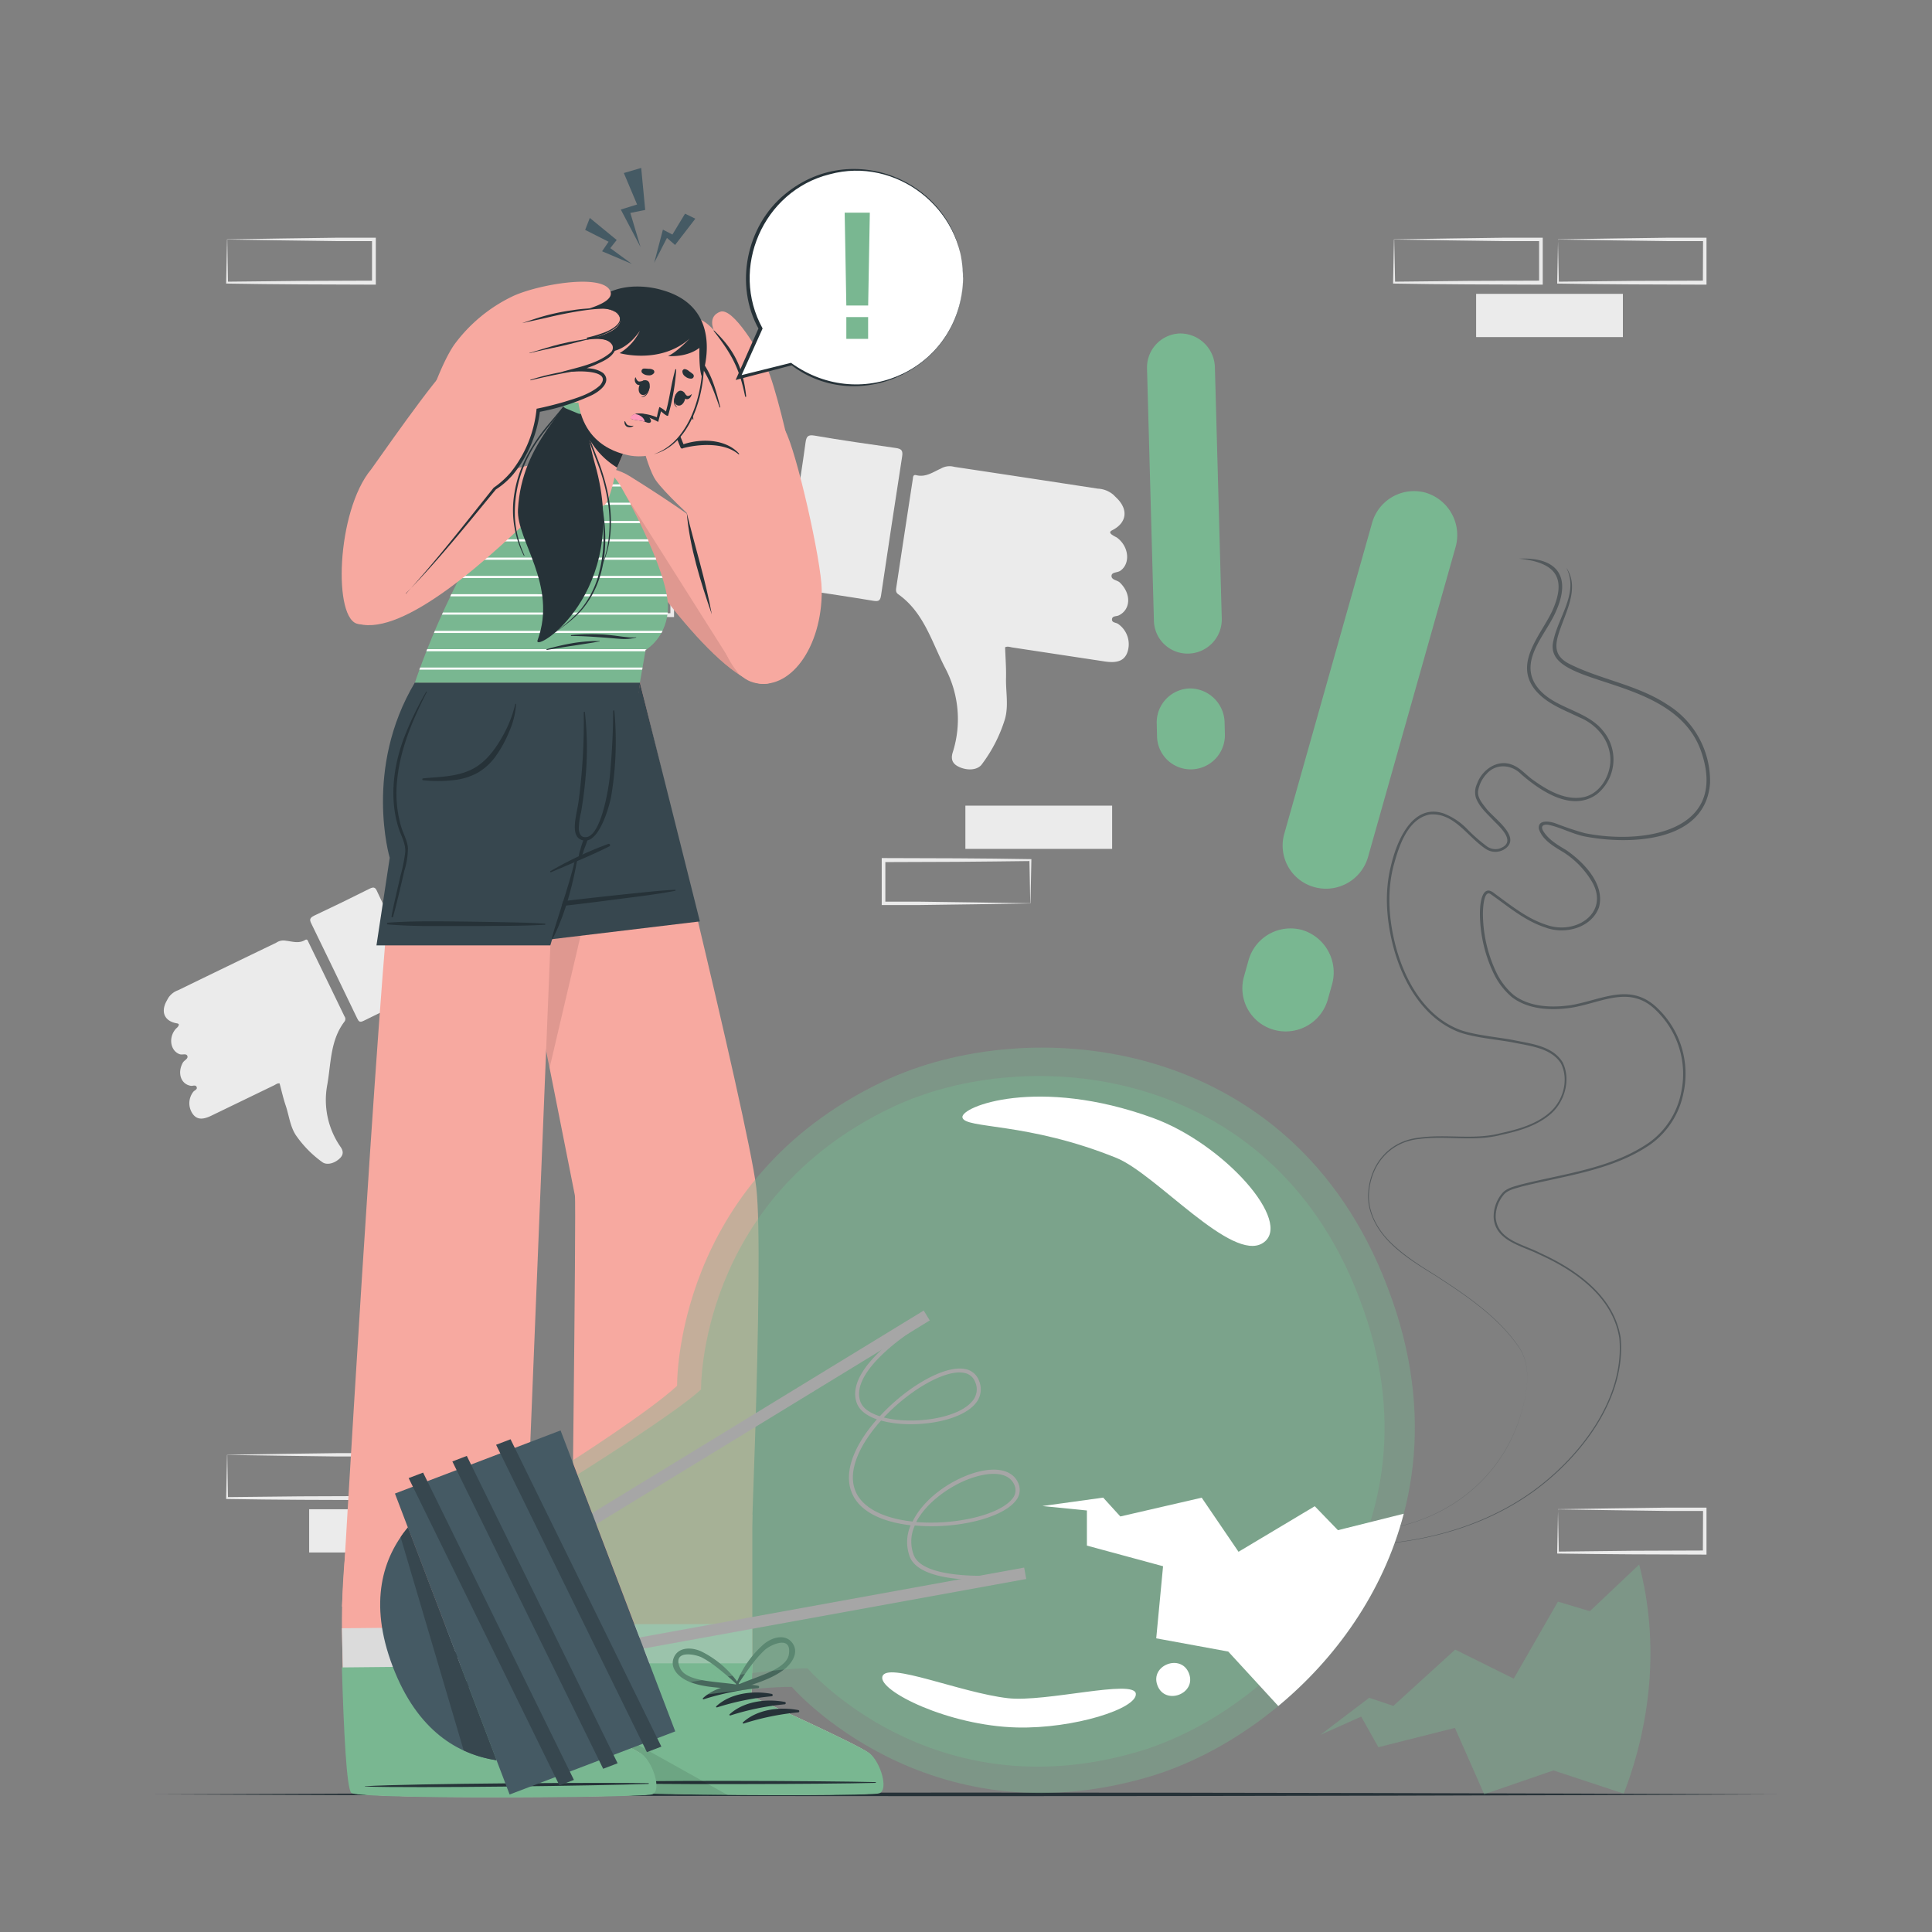 <svg xmlns="http://www.w3.org/2000/svg" viewBox="0 0 500 500"><rect x="0" y="0" width="500" height="500" fill="#808080" stroke="none"/><g id="freepik--background-complete--inject-106"><rect x="382.01" y="76.05" width="37.98" height="11.19" transform="translate(802.01 163.29) rotate(180)" style="fill:#ebebeb"></rect><path d="M403.2,61.94c6.33-.1,22.29-.36,28.41-.42l9.57,0h.46v.46l0,11.19v.5h-.5l-19-.07c-4.73,0-14.26-.14-19-.21H403v-.22l.22-11.19Zm0,0,.23,11.19-.23-.23c4.74-.06,14.26-.16,19-.2l19-.07-.5.5.05-11.19.45.46-9.41,0c-6-.06-22.34-.31-28.57-.41Z" style="fill:#ebebeb"></path><path d="M360.82,61.94c6.33-.1,22.3-.36,28.41-.42l9.58,0h.45v.46l0,11.19v.5h-.5l-19-.07c-4.73,0-14.27-.14-19-.21h-.23v-.22l.22-11.19Zm0,0,.23,11.19-.23-.23c4.74-.06,14.26-.16,19-.2l19-.07-.5.5,0-11.19.46.46-9.42,0c-6-.06-22.34-.31-28.57-.41Z" style="fill:#ebebeb"></path><path d="M58.82,61.94c6.32-.1,22.29-.36,28.4-.42l9.58,0h.46v.46l0,11.19v.5h-.5l-19-.07c-4.73,0-14.26-.14-19-.21h-.23v-.22l.23-11.19Zm0,0L59,73.13l-.22-.23c4.74-.06,14.25-.16,19-.2l19-.07-.5.5,0-11.19.46.46-9.42,0c-6-.06-22.34-.31-28.56-.41Z" style="fill:#ebebeb"></path><rect x="80" y="390.6" width="37.98" height="11.19" transform="translate(197.99 792.38) rotate(180)" style="fill:#ebebeb"></rect><path d="M58.82,376.49c6.32-.11,22.29-.36,28.4-.42l9.58,0h.46v.46l0,11.19v.5h-.5l-19-.07c-4.73,0-14.26-.14-19-.21h-.23v-.22l.23-11.19Zm0,0L59,387.68l-.22-.23c4.74-.06,14.25-.16,19-.2l19-.07-.5.5,0-11.19.46.45-9.42,0c-6-.06-22.34-.31-28.56-.41Z" style="fill:#ebebeb"></path><path d="M136,148c6.33-.1,22.29-.35,28.41-.41l9.57-.05h.46V148l0,11.19v.5H174l-19-.07c-4.73,0-14.26-.14-19-.2h-.23v-.22L136,148Zm0,0,.22,11.19-.22-.22c4.74-.07,14.25-.17,19-.21l19-.07-.5.5,0-11.19.46.46-9.41,0c-6-.06-22.34-.32-28.57-.42Z" style="fill:#ebebeb"></path><path d="M403.2,390.58c6.33-.1,22.29-.35,28.41-.41l9.57,0h.46v.46l0,11.19v.51h-.5l-19-.07c-4.73,0-14.26-.14-19-.2H403v-.23l.22-11.19Zm0,0,.23,11.19-.23-.22c4.74-.07,14.26-.17,19-.21l19-.07-.5.5.05-11.19.45.46-9.41,0c-6-.06-22.34-.32-28.57-.42Z" style="fill:#ebebeb"></path><rect x="249.84" y="208.5" width="37.98" height="11.19" style="fill:#ebebeb"></rect><path d="M266.63,233.8c-6.33.11-22.29.36-28.4.42l-9.58,0h-.46v-.46l0-11.19v-.5h.5l19,.06c4.73,0,14.26.14,19,.21h.23v.22l-.23,11.19Zm0,0-.22-11.19.22.23c-4.74.07-14.25.16-19,.2l-19,.07.5-.5,0,11.19-.46-.45,9.42,0c6,.06,22.33.32,28.56.41Z" style="fill:#ebebeb"></path><g id="freepik--xsrjP0--inject-106"><path d="M243.51,121.26c-2,.88-3.91,2.33-6.36,1.72-.93-.24-.84.58-.93,1.1q-2.15,14-4.27,28c-.1.68-.15,1.25.54,1.73,6.59,4.68,8.61,12.24,12.06,18.95a28.28,28.28,0,0,1,2,22c-.62,2.06.22,3.15,2,3.87,2.2.87,4.57.58,5.58-.87a38,38,0,0,0,5.94-11.63c1-3.48.2-7.13.29-10.7.06-2.61-.15-5.24-.24-7.91.69-.36,1.38,0,2.06.07l23.69,3.59c3.32.5,5.1-.2,5.89-2.34a6.39,6.39,0,0,0-2.4-7.37c-.54-.39-1.65-.28-1.58-1.21s1.16-.69,1.76-1c3.15-1.53,3.24-5.65.28-8.49-.71-.68-2.29-.66-2.15-1.83.12-.93,1.57-.7,2.32-1.26,2.65-1.93,2.15-6.36-1-8.6a10.26,10.26,0,0,1-1.3-.75c-.35-.32-.69-.67.15-1.1,3.79-1.92,4.23-5.33,1.16-8.34l-.91-.89a6.73,6.73,0,0,0-4-1.54q-18.57-2.85-37.14-5.64A4.44,4.44,0,0,0,243.51,121.26Z" style="fill:#ebebeb;fill-rule:evenodd"></path><path d="M205.8,132.4c-.9,5.94-1.77,11.88-2.72,17.81-.19,1.21-.16,1.82,1.33,2q10.88,1.51,21.72,3.29c1.42.23,1.71-.23,1.9-1.49q2.66-17.94,5.44-35.85c.24-1.52-.11-2-1.64-2.22-7-1-14.06-2-21.06-3.21-1.75-.29-2.08.29-2.3,1.82C207.66,120.53,206.71,126.46,205.8,132.4Z" style="fill:#ebebeb;fill-rule:evenodd"></path></g><g id="freepik--xsrjp0--inject-106"><path d="M74,243.46c1.65.18,3.32.8,4.94-.18.62-.38.74.23.91.58q4.67,9.58,9.3,19.17a1.13,1.13,0,0,1,0,1.36c-3.68,4.82-3.46,10.69-4.44,16.28a21.25,21.25,0,0,0,3.47,16.21c.9,1.34.55,2.31-.61,3.23-1.39,1.11-3.15,1.43-4.2.62a28.55,28.55,0,0,1-6.84-7c-1.46-2.28-1.73-5.06-2.59-7.61-.63-1.86-1.06-3.79-1.58-5.73-.58-.11-1,.3-1.47.51l-16.2,7.84c-2.27,1.1-3.7,1-4.75-.37a4.8,4.8,0,0,1,.09-5.82c.3-.4,1.12-.57.86-1.23s-1-.23-1.48-.31c-2.6-.4-3.58-3.34-2.09-6,.36-.65,1.5-1,1.14-1.79-.29-.64-1.28-.16-1.94-.39-2.33-.8-3-4.09-1.17-6.4.23-.3.59-.51.77-.83s.35-.64-.35-.76c-3.15-.53-4.22-2.88-2.69-5.72.15-.28.3-.56.46-.84a5,5,0,0,1,2.54-2q12.69-6.18,25.4-12.3A3.31,3.31,0,0,1,74,243.46Z" style="fill:#ebebeb;fill-rule:evenodd"></path><path d="M103.57,243.07c2,4.06,3.91,8.14,5.91,12.18.4.82.52,1.27-.5,1.75-5,2.34-9.93,4.73-14.86,7.18-1,.49-1.28.22-1.69-.64Q86.54,251.26,80.56,239c-.51-1-.37-1.47.68-2q7.24-3.4,14.4-7c1.19-.6,1.56-.26,2,.79C99.6,235,101.6,239,103.57,243.07Z" style="fill:#ebebeb;fill-rule:evenodd"></path></g></g><g id="freepik--Floor--inject-106"><path d="M40.1,464.38c134.47-.61,285.33-.61,419.8,0-134.47.62-285.33.62-419.8,0Z" style="fill:#263238"></path></g><g id="freepik--Character--inject-106"><path d="M122.43,176.66S147,300.25,148.78,309.38c.4,2.08-1,112.71-1,112.71h45.73s4.41-96.64,2.2-114.87-30.08-130.56-30.08-130.56Z" style="fill:#f7a9a0"></path><path d="M122.43,176.66s12,60.15,19.82,99.63l23.37-99.63Z" style="opacity:0.1"></path><polygon points="181.13 238.46 132.5 244.3 122.43 176.66 165.61 176.66 181.13 238.46" style="fill:#37474f"></polygon><path d="M134.32,235c5.19-1,10.47-1.68,15.73-2.28s10.43-1.16,15.64-1.69c3-.31,6-.61,9-.76a.14.14,0,1,1,0,.28c-5.21,1-10.49,1.58-15.74,2.27s-10.4,1.33-15.62,1.89c-3,.32-6,.57-9,.69A.2.2,0,1,1,134.32,235Z" style="fill:#263238"></path><path d="M129.16,180.6q5.43,19.43,10.35,39c.46,1.83.9,3.66,1.34,5.5a55.2,55.2,0,0,1,1.22,5.68.09.09,0,0,1-.18,0,97.8,97.8,0,0,1-2.84-9.79c-.87-3.24-1.7-6.48-2.54-9.73-1.67-6.48-3.34-13-4.92-19.48q-1.35-5.58-2.67-11.15A.12.12,0,0,1,129.16,180.6Z" style="fill:#263238"></path><path d="M227.33,464c-2.53.84-74.65.63-77.4-1.11-1-.65-1.62-11.17-2-23.88q-.12-4.12-.18-8.46c-.06-3.41-.1-6.87-.12-10.22-.09-15.06.45-28.33.45-28.33h46.62l0,28.33v10.22l-.24,8.46s27.57,12.44,30.37,14.68S229.84,463.18,227.33,464Z" style="fill:#f7a9a0"></path><path d="M227.33,464c-2.53.84-74.65.63-77.4-1.11-1-.65-1.62-11.17-2-23.88q-.12-4.12-.18-8.46c-.06-3.41-.1-6.87-.12-10.22h47.05v10.22l-.24,8.46s27.57,12.44,30.37,14.68S229.84,463.18,227.33,464Z" style="fill:#dbdbdb"></path><path d="M227.54,464.11c-1.64.54-32.36.65-54.73.19-5.17-.11-9.91-.25-13.72-.42-5.27-.24-8.8-.53-9.37-.89-1.27-.82-1.88-16.24-2.17-32.52h47.19L194.5,439s27.73,12.5,30.55,14.75S230.07,463.26,227.54,464.11Z" style="fill:#79B791"></path><path d="M226.51,461.21c-12.16-.33-61.22-.53-73.26.06-.1,0-.1.07,0,.08,12,.59,61.1.39,73.26.06C226.77,461.4,226.77,461.22,226.51,461.21Z" style="fill:#263238"></path><path d="M196.22,436.28c-4.78-.9-10.63-.19-14.3,3.21-.14.13.05.33.2.28a67.57,67.57,0,0,1,14.08-2.88A.31.31,0,0,0,196.22,436.28Z" style="fill:#263238"></path><path d="M199.67,438.37c-4.78-.9-10.64-.19-14.3,3.21-.14.13,0,.33.2.29A66.69,66.69,0,0,1,199.65,439,.31.31,0,0,0,199.67,438.37Z" style="fill:#263238"></path><path d="M203.11,440.46c-4.78-.9-10.63-.18-14.3,3.21-.14.13.05.33.21.29a66.73,66.73,0,0,1,14.07-2.89A.31.31,0,0,0,203.11,440.46Z" style="fill:#263238"></path><path d="M206.56,442.56c-4.78-.91-10.63-.19-14.3,3.2-.14.14.05.34.2.29a67,67,0,0,1,14.08-2.89A.3.3,0,0,0,206.56,442.56Z" style="fill:#263238"></path><path d="M205.09,425.24c-1.87-2.59-5.38-1.44-7.38.24a25.6,25.6,0,0,0-7.4,10.93.13.13,0,0,0,.11.18c0,.36.34.75.75.6,4-1.45,8.36-2.52,11.75-5.14C204.9,430.52,206.86,427.7,205.09,425.24Zm-8.37,8.52c-1.93.76-3.88,1.42-5.78,2.26a77,77,0,0,1,4.46-6.3,28.5,28.5,0,0,1,2.54-2.73c1.43-1.29,7.07-4,6.21,1.22C203.68,431.1,199,432.85,196.72,433.76Z" style="fill:#263238"></path><path d="M178.15,435.13c3.94,1.69,8.48,1.62,12.67,2a.59.59,0,0,0,.57-.77.12.12,0,0,0,.07-.19,25.49,25.49,0,0,0-9.9-8.75c-2.35-1.12-6-1.36-7.2,1.62C173.26,431.9,175.86,434.14,178.15,435.13ZM176,431.71c-2.15-4.86,4-3.62,5.71-2.72a26.53,26.53,0,0,1,3.14,2,71.75,71.75,0,0,1,5.89,5c-2-.34-4.1-.49-6.16-.75C182.14,434.93,177.19,434.4,176,431.71Z" style="fill:#263238"></path><path d="M188.39,464.59l-15.58-.28c-5.18-.12-9.91-.26-13.72-.43-5.26-.24-8.8-.53-9.38-.89-1-.62-1.54-9.64-1.89-21.06Z" style="opacity:0.1"></path><path d="M135.5,416.39l-47-.6S97.72,255.38,101.75,222c0,0-7.63-18.08,6.64-45.38h57.27s-3.84,26-10.41,42.45c0,0-4.26,1.15-12,5.41Z" style="fill:#f7a9a0"></path><path d="M142.43,244.66h-45L100.86,222s-6.83-23,6.52-45.38h58.28s-2.42,24.37-9.57,42.7l-7.31,3.25Z" style="fill:#37474f"></path><path d="M148.78,222.57c.05-.29.64-.29.59,0C147,235.94,143.26,242.41,143,243c0,.08-.14.09-.17,0C142.61,242.39,147.7,228.12,148.78,222.57Z" style="fill:#263238"></path><path d="M157.42,218.41a94.28,94.28,0,0,0-14.9,7,.17.17,0,1,0,.14.3c5-2.15,10.14-4.22,15-6.65A.33.33,0,0,0,157.42,218.41Z" style="fill:#263238"></path><path d="M159,184c0-.17-.32-.21-.32,0,0,6-.34,11.2-.84,16.77-.23,2.59-2.32,16.88-6.8,15.84-.75-.17-1.13-.91-1.25-2a18.33,18.33,0,0,1,.59-4.39c.5-3,.9-6,1.16-9a82.38,82.38,0,0,0-.18-16.91.15.15,0,0,0-.29,0,155.68,155.68,0,0,1-1.37,23.34c-.56,3.71-2.43,9.31,1.46,9.88s6.52-8.79,7-11.35A85.88,85.88,0,0,0,159,184Z" style="fill:#263238"></path><path d="M151.18,216.94a22.92,22.92,0,0,0-1,3,6.8,6.8,0,0,0-.42,2.43.17.17,0,0,0,.31.07,8.38,8.38,0,0,0,1-2.37c.35-.92.71-1.83,1-2.75A.5.5,0,0,0,151.18,216.94Z" style="fill:#263238"></path><path d="M109.44,201.45c4.24-.43,8.6-.37,12.53-2.27s6.53-5.7,8.57-9.5a31.28,31.28,0,0,0,2.81-7.46.11.11,0,0,1,.21,0,20.74,20.74,0,0,1-1.73,7,31.47,31.47,0,0,1-3.36,6.23,15.21,15.21,0,0,1-4.84,4.54,16.54,16.54,0,0,1-6.36,1.92,35.44,35.44,0,0,1-7.84,0A.25.25,0,0,1,109.44,201.45Z" style="fill:#263238"></path><path d="M103.61,226.77a40.43,40.43,0,0,0,1.27-6.32c.11-2.12-1-4-1.65-5.92-2.49-7.61-1.48-15.94,1.23-23.34A84.76,84.76,0,0,1,110.31,179c.06-.1.2,0,.15.09-3.71,7.24-7,15-7.71,23.17A31,31,0,0,0,103.83,214c.55,1.8,1.58,3.54,1.74,5.43a19.83,19.83,0,0,1-.93,5.91c-.54,2.37-2.2,9.53-2.93,11.93-.06.21-.43.17-.39-.06C101.65,235.06,103.13,229,103.61,226.77Z" style="fill:#263238"></path><path d="M100.37,238.79c5.29-.39,10.6-.38,15.9-.33s10.49.13,15.73.24c3,.06,6,.13,9,.34a.14.14,0,1,1,0,.28c-5.28.32-10.6.28-15.89.33s-10.49,0-15.73,0c-3-.05-6-.16-9-.41A.21.21,0,1,1,100.37,238.79Z" style="fill:#263238"></path><path d="M168.58,464.27c-2.52.86-74.64,1.37-77.4-.35-1.05-.64-1.74-11.15-2.21-23.86-.1-2.74-.18-5.57-.26-8.46-.09-3.41-.16-6.86-.22-10.21a192.15,192.15,0,0,1,2.11-29.6l44.68.8.26,28.33.09,10.22-.16,8.46S163.17,451.76,166,454,171.09,463.42,168.58,464.27Z" style="fill:#f7a9a0"></path><path d="M168.58,464.27c-2.52.86-74.64,1.37-77.4-.35-1.05-.64-1.74-11.15-2.21-23.86-.1-2.74-.18-5.57-.26-8.46-.09-3.41-.16-6.86-.22-10.21l47.05-.47.09,10.22-.16,8.46S163.17,451.76,166,454,171.09,463.42,168.58,464.27Z" style="fill:#dbdbdb"></path><path d="M168.8,464.37c-1.64.56-32.36,1-54.73.74-5.18-.06-9.91-.16-13.73-.29-5.27-.19-8.8-.44-9.38-.8-1.27-.8-2-16.22-2.48-32.49l47.18-.47-.16,8.51s27.85,12.22,30.7,14.45S171.32,463.5,168.8,464.37Z" style="fill:#79B791"></path><path d="M167.74,461.48c-12.16-.21-61.22.08-73.26.79-.1,0-.1.07,0,.08,12,.47,61.11-.22,73.26-.67C168,461.67,168,461.49,167.74,461.48Z" style="fill:#263238"></path><path d="M137.2,436.86c-4.79-.86-10.64-.09-14.27,3.35-.14.13,0,.33.21.28a67.35,67.35,0,0,1,14-3A.3.3,0,0,0,137.2,436.86Z" style="fill:#263238"></path><path d="M140.67,438.91c-4.79-.86-10.64-.08-14.27,3.35-.14.14,0,.33.21.28a67.2,67.2,0,0,1,14-3A.31.31,0,0,0,140.67,438.91Z" style="fill:#263238"></path><path d="M144.14,441c-4.8-.86-10.64-.08-14.27,3.35-.14.13,0,.33.2.28a67.31,67.31,0,0,1,14.05-3A.3.3,0,0,0,144.14,441Z" style="fill:#263238"></path><path d="M147.6,443c-4.79-.86-10.63-.09-14.26,3.35-.15.13,0,.33.2.28a67.31,67.31,0,0,1,14.05-3A.3.3,0,0,0,147.6,443Z" style="fill:#263238"></path><path d="M146,425.73c-1.9-2.58-5.39-1.39-7.38.31a25.59,25.59,0,0,0-7.29,11c0,.1,0,.15.12.17a.59.59,0,0,0,.75.59c3.94-1.49,8.34-2.6,11.7-5.25C145.83,431,147.75,428.17,146,425.73Zm-8.29,8.6c-1.92.78-3.87,1.46-5.76,2.31,1.43-2.14,2.76-4.34,4.4-6.34a28.52,28.52,0,0,1,2.52-2.75c1.41-1.31,7-4.1,6.22,1.15C144.61,431.6,140,433.4,137.67,434.33Z" style="fill:#263238"></path><path d="M119.12,435.88c4,1.66,8.49,1.54,12.69,1.92a.59.59,0,0,0,.56-.78.12.12,0,0,0,.07-.19,25.6,25.6,0,0,0-10-8.65c-2.37-1.1-6.06-1.3-7.19,1.69C114.19,432.7,116.81,434.92,119.12,435.88Zm-2.18-3.39c-2.19-4.85,4-3.66,5.68-2.79a28,28,0,0,1,3.17,2c2.12,1.49,4,3.24,5.94,4.92-2-.31-4.11-.44-6.17-.68C123.11,435.64,118.15,435.16,116.94,432.49Z" style="fill:#263238"></path><path d="M163,123.25c22.48,14,36.78,25.71,39.7,35.36,4,13.36-.25,17.54-4.05,18.3-10.37,2.06-33-29.47-41.91-44.18C148.09,118.45,158.08,120.17,163,123.25Z" style="fill:#f7a9a0"></path><path d="M191.28,174.58c-11.39-7.42-27.35-30.05-34.52-41.85-5.91-9.72-3.16-12,.76-11.54Z" style="opacity:0.1"></path><path d="M195,176.63c-8.06-2.16-10.93-17.94-17.22-43.26-1.1-4.44,22.92-26.35,25.34-22.1,3,5.36,9.45,33.87,9.55,41.43C212.79,167.59,204.36,179.14,195,176.63Z" style="fill:#f7a9a0"></path><path d="M184.22,159c-2.94-8.51-5.7-17.27-6.49-26.27,2.14,8.76,4.86,17.38,6.49,26.27Z" style="fill:#263238"></path><path d="M204.77,118.64c-.51-3.5-4.27-19.3-6.3-23.47s-8.74-15.72-12.09-14.49-1.65,4.77-1.65,4.77-3.61-4.43-6.87-2.88-.44,7-.44,7-4-4.28-7.17-2.5.61,6.75.61,6.75-3.51-4.09-5.48-1.54c-2.37,3.07,5,9.87,6.84,14.64.43,1.08,7.17,22.55,7.17,22.55Z" style="fill:#f7a9a0"></path><path d="M170.54,93.35c5.37,5,6.86,8.14,8.69,15.13,0,.14.25.12.22,0-1.17-7-2.46-11.2-8.68-15.38C170.47,92.87,170.29,93.11,170.54,93.35Z" style="fill:#263238"></path><path d="M177,89.14c5.12,5.7,6.76,9.08,9.22,16.26a.09.09,0,0,0,.18-.05c-1.82-7.25-3.21-11.4-9.07-16.42C177.05,88.7,176.75,88.88,177,89.14Z" style="fill:#263238"></path><path d="M184.84,85.82c4.56,5.88,6.51,9.5,8,16.78a.14.14,0,0,0,.27,0c-.8-7.57-3.21-12.11-8.09-16.86C184.7,85.38,184.55,85.45,184.84,85.82Z" style="fill:#263238"></path><path d="M178.94,133.86s-6.82-6.18-9.22-9.56-6.71-19.25-3.33-20.38c4.35-1.45,8.65,7.23,10.2,11.75,0,0,10.07-3.37,14.5,2.19S178.94,133.86,178.94,133.86Z" style="fill:#f7a9a0"></path><path d="M167.71,103.92c4.94,1.54,6.58,7.61,8.41,11.88a.43.43,0,0,0,.68.18c4.32-1.13,10.74-1.47,14.33,1.59a.11.11,0,0,0,.15-.15c-3.4-3.81-9.74-4-14.39-2.45-1.81-4.41-3.73-10.43-9.16-11.1C167.7,103.87,167.68,103.91,167.71,103.92Z" style="fill:#263238"></path><path d="M167.08,168.21l-1.47,8.45-58.23,0s10.94-33.73,29.49-53.92c8-8.7,18.58-4.67,23.34,2.42,1.2,1.79,12.47,22.23,12.64,31.55C173,164.89,167.08,168.21,167.08,168.21Z" style="fill:#79B791"></path><path d="M166.29,172.76l-.1.55H108.53l.21-.55ZM110.55,168c-.07.19-.15.37-.21.55H167l.06-.36.31-.19Zm2-4.74-.24.55h58.88c.1-.17.2-.36.29-.55Zm2.07-4.74c-.08.19-.17.37-.25.55h58.39l.06-.55Zm58-4.74H116.79l-.27.56h56.1C172.6,154.18,172.56,154,172.52,153.8Zm-1.23-4.74H119.17c-.1.19-.2.37-.29.56h52.59C171.42,149.44,171.36,149.25,171.29,149.06Zm-1.69-4.74H121.72l-.31.56h48.4Zm-2-4.73H124.48a6.16,6.16,0,0,0-.33.55h43.7Zm-2.22-4.74H127.48l-.36.55h38.54Zm-2.4-4.74H130.81c-.15.18-.28.37-.41.55h32.88Zm-2.62-4.74H134.53c-.15.18-.31.36-.46.55H160.7C160.57,125.7,160.46,125.51,160.37,125.37Zm-4.56-4.74H139.12c-.23.17-.46.36-.69.56h18.12A7.57,7.57,0,0,0,155.81,120.63Z" style="fill:#fff"></path><path d="M147.84,164.36a56,56,0,0,1,8.39-.14c1.39.1,2.76.26,4.14.45.69.1,1.38.17,2.06.24a8.76,8.76,0,0,0,2.17,0c.07,0,.08.09,0,.1a13.85,13.85,0,0,1-2,.33,14.68,14.68,0,0,1-2,0c-1.41-.09-2.81-.24-4.22-.34-2.84-.2-5.68-.41-8.53-.41C147.72,164.59,147.71,164.37,147.84,164.36Z" style="fill:#263238"></path><path d="M141.51,168a59.34,59.34,0,0,1,6.74-1.56c1.14-.19,2.28-.32,3.43-.42l1.66-.11c.6,0,1.21,0,1.82,0a.05.05,0,0,1,0,.1c-.56.05-1.13.2-1.69.29l-1.71.27c-1.14.17-2.27.37-3.41.53-2.29.34-4.55.7-6.82,1.11C141.41,168.23,141.39,168.06,141.51,168Z" style="fill:#263238"></path><path d="M140.17,119.65c-31.38,7.21-47.18,15.74-48.06,18.83-4.13,14.42-1,22.57.78,23,11.51,3,33.12-16,49.52-32.52C148.81,122.56,147.66,117.92,140.17,119.65Z" style="fill:#f7a9a0"></path><path d="M146.44,120.37c.05,1.21,4.16,9.77,9.49,10.52,1.74.24,3.48-9.19,3.48-9.19l.29-.67,4-9.34-10.07-9.51-1.47-1.28s-.93,2.62-2.06,5.91c-.05.15-.1.3-.16.46l-.19.54c-.17.48-.35,1-.51,1.49s-.26.75-.38,1.15-.24.8-.37,1.2A63.72,63.72,0,0,0,146.44,120.37Z" style="fill:#f7a9a0"></path><path d="M150.12,106.81A20.42,20.42,0,0,0,159.7,121l4-9.34-10.07-9.51-1.47-1.28S151.25,103.52,150.12,106.81Z" style="fill:#263238"></path><path d="M150.26,97c-2.51,9.17-15.26,17.09-16.21,34.85-.43,8,10.3,19.51,5.08,33.83-1.35,3.71,24.4-12.18,14.86-45.54C151,109.64,150.26,97,150.26,97Z" style="fill:#263238"></path><path d="M153.4,121.91c3.84,11.07,5.51,25.05-2.08,35-2.21,2.9-5.14,5-8.1,7.06a0,0,0,1,1-.05-.08,36.3,36.3,0,0,0,7.24-6.3,24.55,24.55,0,0,0,4.26-8,37.49,37.49,0,0,0,.83-17.83c-.56-3.3-1.47-6.5-2.32-9.73C153.14,121.83,153.35,121.78,153.4,121.91Z" style="fill:#263238"></path><path d="M141.54,110.31c2.57-3.1,5.36-6.09,7.24-9.68a0,0,0,1,1,.07,0c-2.92,5.91-8.09,10.28-11.3,16a31.92,31.92,0,0,0-4.27,17.62,27.1,27.1,0,0,0,2.44,9.47c0,.1-.1.18-.15.08a26.08,26.08,0,0,1-2.44-16.14C134.14,121.16,137.36,115.37,141.54,110.31Z" style="fill:#263238"></path><path d="M150.71,103.88a29,29,0,0,0,1.59,8.69c.94,2.77,2.12,5.45,3.1,8.21,2,5.79,3.25,12,2.48,18.15a26.49,26.49,0,0,1-3.35,9.95s0,0,0,0c3.19-5.66,3.76-12.58,2.81-18.91a49.35,49.35,0,0,0-2.23-8.8c-1-2.72-2.07-5.39-3-8.13a24.85,24.85,0,0,1-1.61-9.14A.1.1,0,0,1,150.71,103.88Z" style="fill:#263238"></path><path d="M147.18,102.39h3.25a2,2,0,0,1,2,2v.11a2,2,0,0,1-2,2h-3.25a2,2,0,0,1-2-2v-.11a2,2,0,0,1,2-2Z" transform="translate(51.64 -49.21) rotate(22.63)" style="fill:#79B791"></path><path d="M181,101.55c-3.84,17.42-14.71,17.09-18.47,16.25-3.41-.76-14.92-3.77-12.9-21.49s11.35-21.45,19.24-20.13S184.8,84.12,181,101.55Z" style="fill:#f7a9a0"></path><path d="M179.34,96.82a12.14,12.14,0,0,0-1-.74,2,2,0,0,0-1.15-.56.64.64,0,0,0-.58.51,1.58,1.58,0,0,0,.75,1.41,2.3,2.3,0,0,0,1.57.55A.68.68,0,0,0,179.34,96.82Z" style="fill:#263238"></path><path d="M166.67,95.38a12.29,12.29,0,0,1,1.23.08,2,2,0,0,1,1.24.32.62.62,0,0,1,.12.76,1.58,1.58,0,0,1-1.49.59,2.34,2.34,0,0,1-1.55-.59A.68.68,0,0,1,166.67,95.38Z" style="fill:#263238"></path><path d="M168.14,100s-.11,0-.12.08c-.28,1.18-.8,2.49-2,2.59,0,0,0,.06,0,.07C167.39,102.89,168.06,101.14,168.14,100Z" style="fill:#263238"></path><path d="M167.42,98.47c-1.85-.65-3,3.09-1.31,3.7S169,99,167.42,98.47Z" style="fill:#263238"></path><path d="M166.62,98.44a2.9,2.9,0,0,1-1.24.3c-.47-.1-.69-.6-.87-1.07,0,0-.06,0-.08,0a1.44,1.44,0,0,0,.55,1.88c.67.31,1.37-.16,1.78-.83C166.83,98.63,166.78,98.39,166.62,98.44Z" style="fill:#263238"></path><path d="M174.93,102c0-.05.07.08.06.13-.41,1.14-.68,2.52.24,3.24,0,0,0,.08,0,.06C174,104.85,174.36,103,174.93,102Z" style="fill:#263238"></path><path d="M176.35,101.13c1.91.45.86,4.23-.91,3.81S174.75,100.75,176.35,101.13Z" style="fill:#263238"></path><path d="M177.07,101.6c.24.28.44.72.79.85s.82-.18,1.2-.5c0,0,.05,0,0,0-.18.73-.63,1.42-1.36,1.36s-1-.79-.93-1.56C176.81,101.66,177,101.48,177.07,101.6Z" style="fill:#263238"></path><path d="M165,107.29a16.24,16.24,0,0,1,5.34,1.9l.73-2.75c.28.27,1.73,1.56,1.85,1.08a56.61,56.61,0,0,0,2.09-11.9.12.12,0,0,0-.23,0c-1.11,3.78-1.37,7-2.43,10.88a7.2,7.2,0,0,0-1.7-1.17A20.47,20.47,0,0,0,170,108a12.84,12.84,0,0,0-4.74-1C164.53,107.08,164.22,107.15,165,107.29Z" style="fill:#263238"></path><path d="M164.59,107.1c-.8.15-1.66.85-1.28,1.22s1.86.42,2.95.64c.8.17,1.74.8,2.14.28S167.58,106.54,164.59,107.1Z" style="fill:#263238"></path><path d="M166.88,109.15a6.36,6.36,0,0,0-.62-.19c-1.09-.22-2.57-.27-3-.64s.32-.92,1-1.15a3.07,3.07,0,0,1,1.87.74A2.09,2.09,0,0,1,166.88,109.15Z" style="fill:#ff99ba"></path><path d="M161.79,109.07c.2.36.36.83.77,1a3.28,3.28,0,0,0,1.36.1,0,0,0,0,1,0,.08,1.68,1.68,0,0,1-1.69.17,1.33,1.33,0,0,1-.6-1.33A.07.07,0,0,1,161.79,109.07Z" style="fill:#263238"></path><path d="M169.18,117.56c10.64-3.61,14-19.84,12.17-29.73a29.36,29.36,0,0,1,.74,8.67c-.57,8-4.26,18.8-12.91,21.06Z" style="fill:#263238"></path><path d="M149,95.06c2.72,1.34,5.73-4.29,5.73-4.29s5.71,2.3,10.88-5.16a13.62,13.62,0,0,1-5.25,5.78s10.51,3,18.13-3.77c0,0-3.42,3.62-5.61,4.51,0,0,4.69.51,8.13-2.1,0,0-.18,5.58.64,7.47,0,0,6.64-17.8-10.45-22.47,0,0-10.5-3.41-17.41,3.22S149,95.06,149,95.06Z" style="fill:#263238"></path><path d="M152.06,98.25s-2.05-6.48-4.88-5.91-2.45,9.15,0,11.09a3,3,0,0,0,4.34-.33Z" style="fill:#f7a9a0"></path><path d="M147.35,94.8s-.07,0,0,.07c1.73,1.43,2.2,3.6,2.33,5.73a1.67,1.67,0,0,0-2.24-1.18c-.06,0,0,.12,0,.13a1.86,1.86,0,0,1,1.76,1.23,9.09,9.09,0,0,1,.44,1.87c0,.2.38.21.38,0v0C150.84,100.07,150,95.91,147.35,94.8Z" style="fill:#263238"></path><path d="M92.89,161.51c7.86.64,18.44-16,39.19-39.66,2.84-3.26-11.47-30.94-15-28-4.48,3.73-20,26.31-21,27.59C87,132.25,86.09,161,92.89,161.51Z" style="fill:#f7a9a0"></path><path d="M110.53,105.13s3.48-10.86,7.08-16a40.34,40.34,0,0,1,14.83-12.34c6.33-3.1,23.76-6.22,25.54-1.35,1.6,4.4-16.38,6.69-16.38,6.69s18-5.36,18.91.3-20.07,7.13-20.07,7.13,18.29-4.88,18.51.59c.19,4.52-18.79,7.24-18.79,7.24s16-4.27,16.24.39c.28,5.14-17.1,8.46-17.1,8.46-1.35,11.94-6.87,17.07-11.24,20.25C127,127.25,110.53,105.13,110.53,105.13Z" style="fill:#f7a9a0"></path><path d="M135.27,83.58c2.09-.71,4.19-1.44,6.34-2s4.3-1,6.48-1.28a37.75,37.75,0,0,1,8.6-.43c-5.13,0-12.82,1.78-15,2.3s-4.3.93-6.44,1.44C135.23,83.67,135.22,83.6,135.27,83.58Z" style="fill:#263238"></path><path d="M137,91.35c2.7-.79,5.36-1.67,8.1-2.34s5.36-1.05,8.13-1.53c.21,0,.16.09,0,.14-2.74.58-5.23,1.33-8,1.95s-5.49,1.13-8.19,1.84C137,91.42,137,91.36,137,91.35Z" style="fill:#263238"></path><path d="M137.29,98.28a62,62,0,0,1,12.65-2.62c.21,0,.13.13-.09.17-4.22.79-7.54,1.38-12.51,2.59C137.26,98.44,137.2,98.31,137.29,98.28Z" style="fill:#263238"></path><path d="M105.05,153.66c8-8.76,15.3-18.17,22.71-27.44a22.66,22.66,0,0,0,4.44-4,31.2,31.2,0,0,0,6.67-16.44c2.4-.48,4.79-1.09,7.14-1.77,3.23-1,6.77-2,9.3-4.3,2.93-3.54-4.09-3.69-6.23-3.56l-4,.18c4.25-1.23,9.38-2.09,12.84-5a1.66,1.66,0,0,0,.59-1.9c-1.1-2.17-4.44-1.73-6.53-1.54l-.1-.51a31.55,31.55,0,0,0,4-1.15c2.14-.7,6.49-2.93,3.57-5.35a7.12,7.12,0,0,0-4-1.1c2.71-.24,7.13,1.67,4.23,4.71-2.18,1.88-5,2.68-7.73,3.4l-.1-.51c2.48-.44,8-.61,7.31,3.27-.95,2.08-3.34,2.93-5.21,3.82a39.17,39.17,0,0,1-4.83,1.63l-.14-.84c2.46,0,5-.21,7.14,1.3,2.38,2.36-1.2,4.93-3.21,5.83a58.37,58.37,0,0,1-13.54,4.25l.39-.44a32,32,0,0,1-6.94,16.55,19.9,19.9,0,0,1-4.48,3.91c-7.56,9.16-15,18.48-23.33,26.94Z" style="fill:#263238"></path></g><g id="freepik--Symbols--inject-106"><path d="M340.06,229.56a11.15,11.15,0,0,1-7.64-13.95l22.66-80.23a11.28,11.28,0,0,1,13.81-7.89,11.45,11.45,0,0,1,7.84,14l-22.66,80.22A11.32,11.32,0,0,1,340.06,229.56Zm-18.07,23,1.12-4a11.29,11.29,0,0,1,13.81-7.9,11.46,11.46,0,0,1,7.84,14l-1.12,4a11.32,11.32,0,0,1-14,7.84A11.14,11.14,0,0,1,322,252.55Z" style="fill:#79B791"></path><path d="M307.57,169.15a8.7,8.7,0,0,1-8.94-8.63l-1.78-65.11a8.81,8.81,0,0,1,8.46-9.11,9,9,0,0,1,9.1,8.63L316.19,160A8.84,8.84,0,0,1,307.57,169.15Zm-8.13,21.35-.08-3.22a8.81,8.81,0,0,1,8.46-9.11,9,9,0,0,1,9.1,8.63L317,190a8.85,8.85,0,0,1-8.62,9.11A8.71,8.71,0,0,1,299.44,190.5Z" style="fill:#79B791"></path></g><g id="freepik--Smoke--inject-106"><polygon points="165.77 63.94 160.66 54.23 164.88 52.92 161.45 44.78 165.94 43.46 166.98 54.33 163.13 55.11 165.77 63.94" style="fill:#455a64"></polygon><polygon points="169.3 68.02 171.56 59.43 174.02 60.7 177.29 55.3 179.95 56.6 174.71 63.4 172.61 61.57 169.3 68.02" style="fill:#455a64"></polygon><polygon points="163.52 68.3 155.82 65.03 157.5 62.56 151.44 59.5 152.64 56.4 159.6 62.11 157.94 64.22 163.52 68.3" style="fill:#455a64"></polygon><g style="opacity:0.5"><path d="M405.48,147.1c3.08,4.76.18,10.48-1.51,15.18-1.49,4.08-2.27,7.28,2.19,9.54,8.16,4.1,17.65,5.41,25.4,10.56a23.26,23.26,0,0,1,11,20.24c-1.09,15.48-20.88,16.1-32.56,13.83-3.24-.7-6.14-2.34-9.32-3-1.34-.17-2.05.37-1.26,1.67,1.37,2.19,3.66,3.55,5.85,4.84,4.54,3.11,10.2,8.86,8.54,14.87-2,5.39-8.86,7.09-13.85,5.21-5.46-1.78-9.76-5.56-14.3-8.72-1.71-.92-1.86,4-1.88,5a35.71,35.71,0,0,0,3.35,15.08,17.77,17.77,0,0,0,4.61,6.11c4.15,3.15,9.86,3.34,14.83,2.62,8.08-1.38,15.5-6.09,22.54.94a23.45,23.45,0,0,1,6.54,21.95,21.43,21.43,0,0,1-8.44,13.1c-9.91,6.85-22.18,8.11-33.55,11-1.51.47-3.19.77-4.32,1.88a8.87,8.87,0,0,0-2.25,6.13c.47,5.81,7.16,6.87,11.43,9.11,9.36,4.24,19.21,11.15,20.91,22,1.41,15.72-10.23,30.75-22.3,39.58-17.2,12.48-39.38,15.67-60.13,13.58,20.73,2,42.89-1.22,60-13.73,12-8.83,23.5-23.76,22.08-39.38-1.72-10.75-11.49-17.49-20.77-21.66-4.43-2.22-11.32-3.46-11.75-9.49a9.36,9.36,0,0,1,2.36-6.5c1.22-1.24,3-1.58,4.58-2.06,11.3-2.86,23.56-4.14,33.35-10.93a20.89,20.89,0,0,0,8.2-12.76,22.85,22.85,0,0,0-6.4-21.35c-6.77-6.81-14.14-2-22-.74-5.14.76-11.09.53-15.37-2.74a18.54,18.54,0,0,1-4.82-6.34A36.45,36.45,0,0,1,383,236.37c0-2.21.45-8,3.84-5.09,4.21,3.05,8.32,6.43,13.31,8.05,8,2.88,17-3.55,11.4-11.86a22.83,22.83,0,0,0-6.76-6.8c-2.5-1.53-5.58-3.17-6.54-6.16-.32-2.56,3-1.94,4.47-1.37a78,78,0,0,0,7.43,2.48c14.9,3,36.9-.31,30.29-20.6-6.77-21.25-41.5-16.5-38.43-29.18,1.27-6.19,6.58-12.37,3.43-18.74Z" style="fill:#263238"></path><path d="M355,396.21c19.81-1.77,35.91-14.72,39.68-34.58.94-4.7,1-9.56-2-13.54-5.54-7.7-13.66-13.07-21.52-18.15-4-2.46-8.1-5-11.44-8.34s-5.89-7.82-5.64-12.66c.42-7.68,5.43-13.69,13.21-14.52,7.05-1,14.2.68,21.15-1.17,4.52-1,9.25-2.31,12.75-5.46s4.84-8.52,2.77-12.6c-2.56-4-8.06-4.5-12.38-5.4-4.15-.79-10-1.23-14-2.68-9.14-3.52-14.47-12.78-16.92-21.82-1.83-6.87-2.45-14.23-.69-21.19,1.45-6.29,5.49-16.28,13.63-13.59a17.06,17.06,0,0,1,6,3.94,41.15,41.15,0,0,0,5.26,4.62,3.82,3.82,0,0,0,3.08.58c4.76-1.59.47-5.36-1.53-7.42-1.66-1.74-3.51-3.37-4.42-5.69a5.08,5.08,0,0,1,.27-3.71c1.22-3.5,5.1-6.33,8.84-5,2.36.79,3.84,2.81,5.84,4.16,3.64,2.6,8.15,5.18,12.73,4.34s7.38-6,7.08-10.35a11.37,11.37,0,0,0-2.49-6.25,13.75,13.75,0,0,0-5.48-4.06c-4.23-2.07-9.06-3.71-11.94-7.73-4.76-6.82,2.08-13.81,4.88-19.84,3.95-8.77.63-12.58-8.56-13.52,10-.46,13.62,4.78,9.4,13.91-2.61,5.87-9.43,12.39-5,18.94,4.17,6,12.91,6.11,17.36,11.77a11.55,11.55,0,0,1-1.73,16.41c-6.48,4.56-14.48-.88-19.51-5.24-2.45-2.53-6.47-2.86-8.9-.14a8.53,8.53,0,0,0-2.25,4.46c-.21,1.69,1,3.13,2,4.4,1.75,2.49,9,7.18,5.3,10.34a4.43,4.43,0,0,1-5.37.23c-4.72-3.12-8.13-9.42-14.44-8.87-5.81,1.14-8.05,8.39-9.41,13.43-1.74,6.86-1.14,14.07.65,20.86,2.4,8.85,7.59,18,16.51,21.41,3.79,1.41,9.81,1.9,13.84,2.67,4.48.94,10.1,1.45,12.77,5.71,2.2,4.36.66,10.09-2.9,13.28s-8.39,4.57-13,5.56c-7,1.84-14.17.12-21.2,1.06-7.61.74-12.57,6.67-13,14.15-.27,4.76,2.2,9.21,5.51,12.5s7.35,5.9,11.36,8.37c7.87,5.11,16,10.48,21.53,18.21,3,4,2.95,8.92,2,13.6-3.8,19.85-19.91,32.83-39.75,34.57Z" style="fill:#263238"></path></g></g><g id="freepik--Lightbulb--inject-106"><g style="opacity:0.4"><path d="M297.14,459.9c-57.61,16.84-92.21-23.32-92.21-23.32-9.8-.18-33.12,3.59-33.12,3.59L148.13,378s19.91-12.69,27.1-19.36c0,0-.89-53,53.32-78.76,37.66-17.9,105.62-12.11,130.45,53l.25.67C384.05,398.67,337.16,448.21,297.14,459.9Z" style="fill:#79B791"></path></g><g style="opacity:0.4"><path d="M294.37,453.38C241,469,209,431.77,209,431.77c-9.09-.17-38.57,4.87-38.57,4.87l-21-55s25.36-15.87,32-22.05c0,0-.82-49.1,49.4-73,34.89-16.58,97.86-11.22,120.85,49.1l.24.63C374.89,396.64,331.45,442.54,294.37,453.38Z" style="fill:#79B791"></path></g><rect x="141.11" y="366.7" width="106.56" height="3" transform="translate(-163.46 155.35) rotate(-31.42)" style="fill:#a6a6a6"></rect><rect x="159.6" y="415.21" width="106.56" height="3" transform="translate(-71.06 44.76) rotate(-10.3)" style="fill:#a6a6a6"></rect><path d="M253.93,408.9c-6.64,0-16.53-.9-18.5-6.06a10.89,10.89,0,0,1,.24-8.09c-.57-.07-1.13-.15-1.69-.24-5.06-.81-11.54-2.93-13.63-8.43-1.79-4.7.16-10.91,5.51-17.48.35-.43.71-.85,1.07-1.27-2.69-.95-4.49-2.37-5.17-4.15-3.41-9,14-19.75,14.69-20.21l.52.85c-.17.11-17.39,10.81-14.27,19,.6,1.59,2.33,2.86,5,3.7,7-7.63,16.55-13.1,21.82-12.26a4.73,4.73,0,0,1,3.86,3.1,5.65,5.65,0,0,1-.9,5.84c-3.68,4.51-14.27,6.24-21.86,5a24.6,24.6,0,0,1-2.6-.56c-.46.51-.91,1-1.35,1.57-3,3.64-7.59,10.62-5.35,16.5,1.5,3.93,6.07,6.7,12.86,7.8.64.1,1.3.19,2,.26,2.48-5.11,8.12-9.63,14.23-12,6.64-2.53,11.71-1.66,13.21,2.29a4.33,4.33,0,0,1-.86,4.46c-3.65,4.49-15.54,7.25-26,6.27a9.91,9.91,0,0,0-.29,7.64c2.68,7,23.38,5.18,23.58,5.16l.1,1C259.75,408.67,257.25,408.9,253.93,408.9Zm-16.81-15c10,.83,21.42-1.79,24.79-5.94a3.34,3.34,0,0,0,.69-3.47c-1.53-4-7.16-3.51-11.91-1.7C245.69,384.67,239.76,388.86,237.12,393.88Zm-8.38-27.05c.62.16,1.29.29,2,.41,7.31,1.17,17.46-.43,20.92-4.68a4.62,4.62,0,0,0,.74-4.85,3.71,3.71,0,0,0-3.08-2.46C244.52,354.47,235.44,359.71,228.74,366.83Z" style="fill:#a6a6a6"></path><rect x="96.79" y="394.34" width="83.35" height="45.87" transform="translate(479.1 139.33) rotate(69.14)" style="fill:#455a64"></rect><path d="M128.5,455.55c-9.86-1.48-20.48-7.5-26.86-24.25s-2.46-28.3,3.92-36Z" style="fill:#455a64"></path><path d="M128.5,455.55A30.94,30.94,0,0,1,120,453l-16.32-55.19a28.21,28.21,0,0,1,1.89-2.5Z" style="fill:#37474f"></path><polygon points="167.42 453.45 128.39 373.91 132.13 372.48 171.16 452.02 167.42 453.45" style="fill:#37474f"></polygon><polygon points="156.1 457.76 117.07 378.22 120.81 376.79 159.84 456.33 156.1 457.76" style="fill:#37474f"></polygon><polygon points="144.79 462.07 105.76 382.53 109.5 381.11 148.53 460.64 144.79 462.07" style="fill:#37474f"></polygon><path d="M249.08,289.2c.61,3,16.76,1.12,39.85,10.47,10.26,4.15,29.92,27.24,37.93,22S316.8,296,298.35,289.31C268.66,278.53,248.52,286.4,249.08,289.2Z" style="fill:#fff"></path><path d="M299.55,436.2c2,5.25,10.16,2.15,8.16-3.11S297.54,430.94,299.55,436.2Z" style="fill:#fff"></path><path d="M228.36,433.88c-1.09,3.71,17.08,12.75,34.82,13.19,14.72.36,31.17-4.88,30.77-8.74s-23.37,2.28-33.11,1.16C248.54,438.08,229.53,429.92,228.36,433.88Z" style="fill:#fff"></path><path d="M363.29,391.75c-5.36,20.53-17.75,37.57-32.47,49.77l-12.95-14.1L299.23,424,301,405.34,281.29,400v-9.09l-11.53-1.15,15.74-2.18,4.44,4.88L311,387.6l9.53,14,19.73-11.79,6,6.2Z" style="fill:#fff"></path></g><g id="freepik--Crystal--inject-106"><path d="M424.22,404.9c5.37,20.52,2.9,41.45-4,59.29l-18.19-6-17.92,6.16-7.58-17.17-19.81,5-4.45-7.92L341.68,449l12.66-9.61,6.26,2.09,16-14.57,15.15,7.52,11.44-19.93,8.26,2.47Z" style="fill:#79B791;opacity:0.4"></path></g><g id="freepik--speech-bubble--inject-106"><path d="M249.25,71.84A27.85,27.85,0,0,1,204.79,94.2l-13.64,3.49L196.83,85a27.86,27.86,0,1,1,52.42-13.14Z" style="fill:#fff"></path><path d="M249.25,71.84c-.15,23.51-26.91,35.93-44.37,22.71l-13.63,3.56-.87.23.37-.83,5.64-12.73v.43c-6.4-11.39-3.29-26.78,6.82-35,18.3-15.1,46-2.13,46,21.59Zm0,0c.1-17.81-17.34-31.43-34.56-26.73C197.5,49.39,188.76,69.47,197.36,85l-.09.21-5.72,12.7-.51-.61,13.67-3.4c18.61,13.47,44.11,1.19,44.54-22Z" style="fill:#263238"></path><polygon points="225.11 55.04 218.6 55.04 219.03 79.06 224.68 79.06 225.11 55.04" style="fill:#79B791"></polygon><rect x="219.04" y="82.07" width="5.64" height="5.64" transform="translate(443.71 169.77) rotate(180)" style="fill:#79B791"></rect></g></svg>